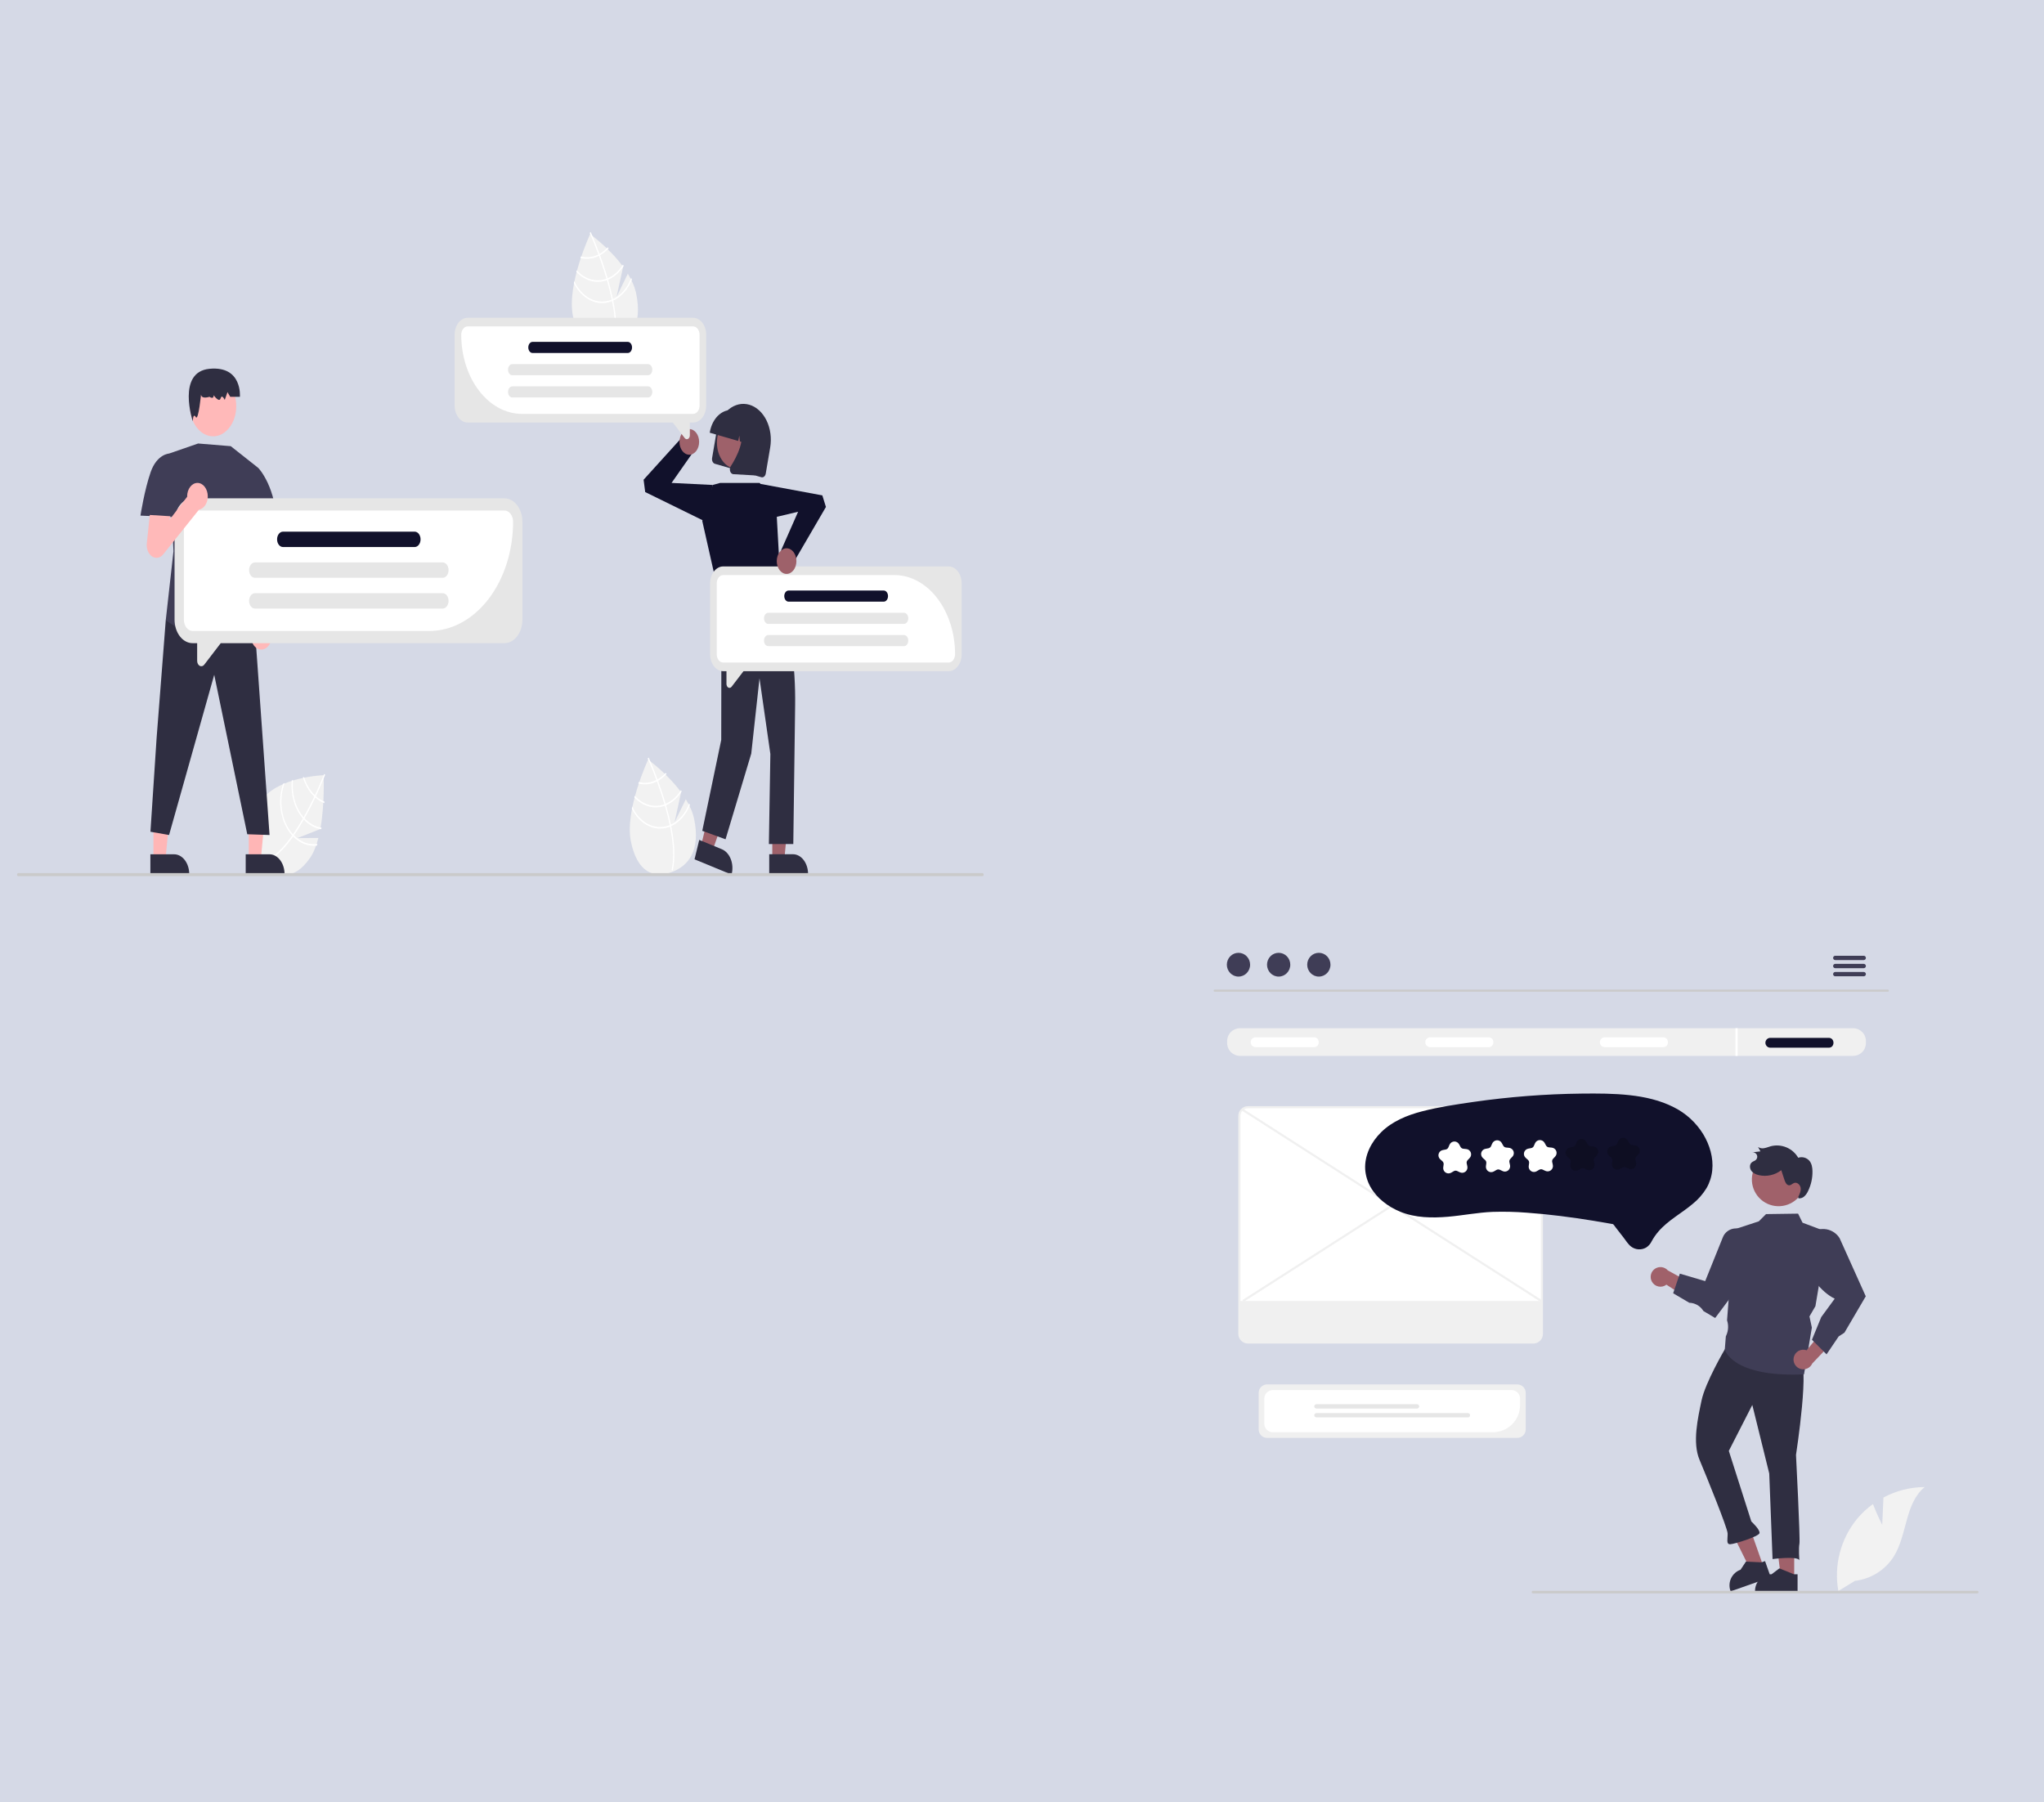 <svg width="1920" height="1693" viewBox="0 0 1920 1693" fill="none" xmlns="http://www.w3.org/2000/svg">
<rect width="1920" height="1693" fill="#D5D9E6"/>
<g clip-path="url(#clip0_129_756)">
<path d="M1773.32 931.553H1140.99C1140.73 931.547 1140.48 931.437 1140.29 931.247C1140.1 931.058 1140 930.803 1140 930.537C1140 930.272 1140.1 930.017 1140.29 929.827C1140.48 929.637 1140.73 929.528 1140.99 929.522H1773.32C1773.58 929.528 1773.83 929.637 1774.02 929.827C1774.21 930.017 1774.31 930.272 1774.31 930.537C1774.31 930.803 1774.21 931.058 1774.02 931.247C1773.83 931.437 1773.58 931.547 1773.32 931.553Z" fill="#CACACA"/>
<path d="M1163.35 917.338C1169.38 917.338 1174.27 912.337 1174.27 906.169C1174.27 900 1169.38 895 1163.35 895C1157.32 895 1152.42 900 1152.42 906.169C1152.42 912.337 1157.32 917.338 1163.35 917.338Z" fill="#3F3D56"/>
<path d="M1201.09 917.338C1207.12 917.338 1212.01 912.337 1212.01 906.169C1212.01 900 1207.12 895 1201.09 895C1195.06 895 1190.16 900 1190.16 906.169C1190.16 912.337 1195.06 917.338 1201.09 917.338Z" fill="#3F3D56"/>
<path d="M1238.83 917.338C1244.87 917.338 1249.76 912.337 1249.76 906.169C1249.76 900 1244.87 895 1238.83 895C1232.8 895 1227.91 900 1227.91 906.169C1227.91 912.337 1232.8 917.338 1238.83 917.338Z" fill="#3F3D56"/>
<path d="M1750.7 897.768H1723.89C1723.36 897.779 1722.85 897.997 1722.48 898.377C1722.11 898.756 1721.9 899.267 1721.9 899.798C1721.9 900.33 1722.11 900.84 1722.48 901.219C1722.85 901.599 1723.36 901.818 1723.89 901.828H1750.7C1751.23 901.818 1751.74 901.599 1752.11 901.219C1752.48 900.84 1752.69 900.33 1752.69 899.798C1752.69 899.267 1752.48 898.756 1752.11 898.377C1751.74 897.997 1751.23 897.779 1750.7 897.768Z" fill="#3F3D56"/>
<path d="M1750.7 905.388H1723.89C1723.36 905.399 1722.85 905.617 1722.48 905.997C1722.11 906.376 1721.9 906.887 1721.9 907.418C1721.9 907.95 1722.11 908.46 1722.48 908.84C1722.85 909.219 1723.36 909.438 1723.89 909.448H1750.7C1751.23 909.438 1751.74 909.219 1752.11 908.84C1752.48 908.46 1752.69 907.95 1752.69 907.418C1752.69 906.887 1752.48 906.376 1752.11 905.997C1751.74 905.617 1751.23 905.399 1750.7 905.388Z" fill="#3F3D56"/>
<path d="M1750.7 912.998H1723.89C1723.36 913.009 1722.85 913.227 1722.48 913.607C1722.11 913.986 1721.9 914.497 1721.9 915.028C1721.9 915.56 1722.11 916.07 1722.48 916.449C1722.85 916.829 1723.36 917.047 1723.89 917.058H1750.7C1751.23 917.047 1751.74 916.829 1752.11 916.449C1752.48 916.07 1752.69 915.56 1752.69 915.028C1752.69 914.497 1752.48 913.986 1752.11 913.607C1751.74 913.227 1751.23 913.009 1750.7 912.998Z" fill="#3F3D56"/>
<path d="M1740.69 965.836H1164.75C1161.56 965.841 1158.5 967.11 1156.25 969.365C1153.99 971.62 1152.72 974.677 1152.72 977.866V979.806C1152.72 982.995 1153.99 986.052 1156.25 988.307C1158.5 990.562 1161.56 991.831 1164.75 991.836H1740.69C1743.88 991.831 1746.93 990.562 1749.19 988.307C1751.45 986.052 1752.71 982.995 1752.72 979.806V977.866C1752.71 974.677 1751.45 971.62 1749.19 969.365C1746.93 967.11 1743.88 965.841 1740.69 965.836Z" fill="#F0F0F0"/>
<path d="M1234.25 983.636H1179.43C1178.2 983.634 1177.03 983.146 1176.16 982.278C1175.3 981.41 1174.81 980.233 1174.81 979.006C1174.81 977.78 1175.3 976.603 1176.16 975.735C1177.03 974.867 1178.2 974.379 1179.43 974.377H1234.25C1240.22 974.294 1240.28 983.72 1234.25 983.636Z" fill="white"/>
<path d="M1398.25 983.636H1343.43C1342.2 983.634 1341.03 983.146 1340.16 982.278C1339.3 981.41 1338.81 980.233 1338.81 979.006C1338.81 977.78 1339.3 976.603 1340.16 975.735C1341.03 974.867 1342.2 974.379 1343.43 974.377H1398.25C1404.22 974.294 1404.28 983.72 1398.25 983.636Z" fill="white"/>
<path d="M1562.25 983.636H1507.43C1506.2 983.634 1505.03 983.146 1504.16 982.278C1503.3 981.41 1502.81 980.233 1502.81 979.006C1502.81 977.78 1503.3 976.603 1504.16 975.735C1505.03 974.867 1506.2 974.379 1507.43 974.377H1562.25C1568.22 974.294 1568.28 983.72 1562.25 983.636Z" fill="white"/>
<path d="M1717.75 984.136H1662.93C1661.7 984.136 1660.52 983.648 1659.66 982.78C1658.79 981.912 1658.3 980.734 1658.3 979.506C1658.3 978.279 1658.79 977.101 1659.66 976.233C1660.52 975.365 1661.7 974.877 1662.93 974.877H1717.75C1723.72 974.794 1723.78 984.22 1717.75 984.136Z" fill="#11112B"/>
<path d="M1632.22 965.836H1630.22V991.836H1632.22V965.836Z" fill="white"/>
<path d="M1425.26 1350.65H1190.21C1188.12 1350.65 1186.11 1349.81 1184.63 1348.33C1183.15 1346.85 1182.31 1344.84 1182.31 1342.75V1308.32C1182.31 1306.23 1183.15 1304.22 1184.63 1302.74C1186.11 1301.26 1188.12 1300.43 1190.21 1300.42H1425.26C1427.36 1300.43 1429.37 1301.26 1430.85 1302.74C1432.33 1304.22 1433.16 1306.23 1433.16 1308.32V1342.75C1433.16 1344.84 1432.33 1346.85 1430.85 1348.33C1429.37 1349.81 1427.36 1350.65 1425.26 1350.65Z" fill="#F0F0F0"/>
<path d="M1402.43 1345.32H1195.54C1193.45 1345.32 1191.44 1344.48 1189.96 1343C1188.48 1341.52 1187.64 1339.51 1187.64 1337.42V1313.66C1187.64 1311.56 1188.48 1309.55 1189.96 1308.07C1191.44 1306.59 1193.45 1305.76 1195.54 1305.76H1419.94C1422.03 1305.76 1424.04 1306.59 1425.52 1308.07C1427 1309.55 1427.83 1311.56 1427.83 1313.66V1319.91C1427.83 1326.65 1425.15 1333.11 1420.38 1337.87C1415.62 1342.63 1409.16 1345.31 1402.43 1345.32Z" fill="white"/>
<path d="M1331.06 1323.09H1236.59C1236.05 1323.09 1235.53 1322.87 1235.15 1322.49C1234.77 1322.11 1234.55 1321.59 1234.55 1321.05C1234.55 1320.51 1234.77 1319.99 1235.15 1319.61C1235.53 1319.23 1236.05 1319.01 1236.59 1319.01H1331.06C1331.6 1319.01 1332.12 1319.23 1332.5 1319.61C1332.88 1319.99 1333.1 1320.51 1333.1 1321.05C1333.1 1321.59 1332.88 1322.11 1332.5 1322.49C1332.12 1322.87 1331.6 1323.09 1331.06 1323.09Z" fill="#E6E6E6"/>
<path d="M1378.89 1331.42H1236.59C1236.32 1331.42 1236.06 1331.37 1235.81 1331.27C1235.56 1331.16 1235.33 1331.01 1235.15 1330.82C1234.96 1330.64 1234.81 1330.41 1234.7 1330.16C1234.6 1329.92 1234.55 1329.65 1234.55 1329.38C1234.55 1329.11 1234.6 1328.85 1234.7 1328.6C1234.81 1328.35 1234.96 1328.13 1235.15 1327.94C1235.33 1327.75 1235.56 1327.6 1235.81 1327.5C1236.06 1327.4 1236.32 1327.34 1236.59 1327.35H1378.89C1379.43 1327.35 1379.94 1327.56 1380.32 1327.94C1380.71 1328.33 1380.92 1328.84 1380.92 1329.38C1380.92 1329.92 1380.71 1330.44 1380.32 1330.82C1379.94 1331.2 1379.43 1331.42 1378.89 1331.42Z" fill="#E6E6E6"/>
<path d="M1440.28 1261.04H1172.27C1170.13 1261.03 1168.08 1260.18 1166.57 1258.67C1165.05 1257.16 1164.2 1255.11 1164.2 1252.97V1048.1C1164.2 1045.96 1165.05 1043.91 1166.57 1042.4C1168.08 1040.89 1170.13 1040.04 1172.27 1040.04H1440.28C1442.42 1040.04 1444.47 1040.89 1445.98 1042.4C1447.49 1043.91 1448.34 1045.96 1448.34 1048.1V1252.97C1448.34 1255.11 1447.49 1257.16 1445.98 1258.67C1444.47 1260.18 1442.42 1261.03 1440.28 1261.04Z" fill="white"/>
<path d="M1440.28 1262.04H1172.27C1169.86 1262.03 1167.56 1261.08 1165.86 1259.38C1164.16 1257.68 1163.2 1255.37 1163.2 1252.97V1048.1C1163.2 1045.7 1164.16 1043.39 1165.86 1041.69C1167.56 1039.99 1169.86 1039.04 1172.27 1039.04H1440.28C1442.68 1039.04 1444.99 1039.99 1446.69 1041.69C1448.38 1043.39 1449.34 1045.7 1449.34 1048.1V1252.97C1449.34 1255.37 1448.38 1257.68 1446.69 1259.38C1444.99 1261.08 1442.68 1262.03 1440.28 1262.04ZM1172.27 1041.04C1170.39 1041.04 1168.6 1041.78 1167.27 1043.11C1165.95 1044.43 1165.2 1046.23 1165.2 1048.1V1252.97C1165.2 1254.84 1165.95 1256.64 1167.27 1257.96C1168.6 1259.29 1170.39 1260.03 1172.27 1260.04H1440.28C1442.15 1260.03 1443.95 1259.29 1445.27 1257.96C1446.6 1256.64 1447.34 1254.84 1447.34 1252.97V1048.1C1447.34 1046.23 1446.6 1044.43 1445.27 1043.11C1443.95 1041.78 1442.15 1041.04 1440.28 1041.04L1172.27 1041.04Z" fill="#F0F0F0"/>
<path d="M1164.82 1222.04V1252.97C1164.82 1254.94 1165.61 1256.84 1167 1258.23C1168.4 1259.63 1170.29 1260.41 1172.27 1260.42H1440.28C1442.25 1260.41 1444.14 1259.63 1445.54 1258.23C1446.94 1256.84 1447.72 1254.94 1447.73 1252.97V1222.04H1164.82Z" fill="#F0F0F0"/>
<path d="M1167.35 1041.34L1166.27 1043.03L1447.19 1222.88L1448.26 1221.19L1167.35 1041.34Z" fill="#F0F0F0"/>
<path d="M1447.98 1041.34L1167.06 1221.19L1168.14 1222.88L1449.06 1043.03L1447.98 1041.34Z" fill="#F0F0F0"/>
<path d="M1685.36 1482.79L1672.97 1482.79L1667.08 1435L1685.37 1435L1685.36 1482.79Z" fill="#A0616A"/>
<path d="M1685.03 1478.74L1671.81 1473.37L1671.42 1473.21L1664.12 1478.74C1660.12 1478.74 1656.27 1480.28 1653.37 1483.06C1650.48 1485.83 1648.77 1489.61 1648.59 1493.61C1648.57 1493.83 1648.57 1494.06 1648.57 1494.29V1494.8H1688.52V1478.74H1685.03Z" fill="#2F2E41"/>
<path d="M1656.35 1471.26L1644.66 1475.37L1623.24 1432.24L1640.49 1426.18L1656.35 1471.26Z" fill="#A0616A"/>
<path d="M1654.69 1467.55L1640.44 1466.87L1640.02 1466.85L1634.97 1474.49C1631.19 1475.82 1628.07 1478.55 1626.26 1482.13C1624.45 1485.7 1624.09 1489.84 1625.25 1493.67C1625.31 1493.88 1625.38 1494.1 1625.46 1494.32L1625.63 1494.8L1663.32 1481.54L1657.98 1466.39L1654.69 1467.55Z" fill="#2F2E41"/>
<path d="M1689.74 1276.73C1701.08 1276.29 1687.04 1366.62 1687.04 1366.62C1687.04 1366.62 1691.14 1445.93 1690.27 1450.09C1689.4 1454.25 1690.16 1465.47 1690.16 1465.47C1687.94 1461.43 1665.03 1464.48 1665.03 1464.48L1661.91 1384.11L1646 1319.71L1623.94 1362.87L1645.08 1429.14C1645.08 1429.14 1653.65 1437.06 1652.74 1440.19C1651.83 1443.32 1629.4 1450.38 1625.27 1450.54C1621.15 1450.7 1623.01 1445.47 1622.81 1440.32C1622.61 1435.17 1603.22 1387.41 1596.4 1371.17C1589.57 1354.92 1594.88 1332.01 1598.36 1315.36C1601.84 1298.71 1620.16 1267.47 1620.16 1267.47C1642.9 1241.82 1678.41 1277.17 1689.74 1276.73Z" fill="#2F2E41"/>
<path d="M1551.61 1203.73C1552.23 1204.92 1553.1 1205.95 1554.16 1206.77C1555.23 1207.58 1556.46 1208.15 1557.77 1208.43C1559.07 1208.72 1560.43 1208.71 1561.73 1208.42C1563.04 1208.12 1564.27 1207.55 1565.33 1206.73L1592.58 1224.51L1592.5 1207.6L1566.63 1193.3C1565.13 1191.62 1563.07 1190.54 1560.83 1190.27C1558.6 1190 1556.34 1190.56 1554.48 1191.84C1552.63 1193.13 1551.32 1195.05 1550.79 1197.24C1550.26 1199.43 1550.55 1201.74 1551.61 1203.73Z" fill="#A0616A"/>
<path d="M1683.85 1291.21C1655.75 1291.21 1640.25 1285.58 1632.03 1280.56C1621.97 1274.42 1620.25 1267.94 1620.18 1267.66L1620.16 1267.59L1621.14 1255.27L1621.57 1254.31C1623.54 1249.89 1623.8 1244.9 1622.3 1240.3L1622.27 1240.21L1622.28 1240.11L1628.85 1154.86L1652.11 1147.24L1658.88 1140.44L1689.01 1140.01L1693.2 1148.52L1716.95 1157.46L1705.29 1226.92L1699.69 1236.56L1701.94 1247.06L1701.93 1247.15L1694.59 1290.95L1694.18 1290.97C1690.57 1291.13 1687.12 1291.21 1683.85 1291.21Z" fill="#3F3D56"/>
<path d="M1611.13 1238.03L1600.1 1231.49L1599.41 1230.49C1598.01 1228.47 1596.15 1226.81 1593.99 1225.64C1591.83 1224.47 1589.42 1223.82 1586.96 1223.74L1586.83 1223.74L1571.64 1214.81L1577.94 1196.37L1601.75 1203.4L1618.35 1162.16C1619.26 1159.89 1620.78 1157.92 1622.75 1156.47C1624.71 1155.02 1627.04 1154.14 1629.47 1153.93C1631.9 1153.73 1634.34 1154.2 1636.53 1155.29C1638.71 1156.39 1640.54 1158.07 1641.82 1160.15C1643.14 1162.32 1643.82 1164.82 1643.79 1167.36V1194.34L1643.69 1194.48L1611.13 1238.03Z" fill="#3F3D56"/>
<path d="M1684.86 1275.35C1685.1 1274.03 1685.62 1272.78 1686.39 1271.68C1687.16 1270.59 1688.16 1269.68 1689.32 1269.01C1690.49 1268.35 1691.78 1267.95 1693.11 1267.83C1694.45 1267.72 1695.79 1267.9 1697.05 1268.37L1717.7 1243.22L1722.7 1259.37L1702.32 1280.78C1701.4 1282.84 1699.76 1284.49 1697.71 1285.42C1695.65 1286.35 1693.33 1286.49 1691.18 1285.82C1689.03 1285.15 1687.19 1283.71 1686.03 1281.78C1684.86 1279.85 1684.45 1277.56 1684.86 1275.35Z" fill="#A0616A"/>
<path d="M1715.74 1272.17L1702.03 1258.45L1710.76 1237.18L1723.41 1219.9C1709.93 1213.33 1699.81 1197.78 1692.47 1184.91L1692.39 1184.77L1694.22 1170.46C1694.64 1167.12 1695.98 1163.95 1698.09 1161.32C1699.92 1159.03 1702.28 1157.21 1704.95 1156.01C1707.63 1154.82 1710.56 1154.28 1713.49 1154.45C1716.41 1154.62 1719.26 1155.48 1721.78 1156.98C1724.31 1158.47 1726.44 1160.54 1728 1163.03L1752.59 1217.7L1752.31 1218.11L1732.53 1251.83L1727.14 1255.33L1715.74 1272.17Z" fill="#3F3D56"/>
<path d="M1695.57 1111.33C1694.67 1117.92 1691.18 1123.89 1685.89 1127.91C1680.59 1131.94 1673.91 1133.69 1667.31 1132.8C1660.72 1131.9 1654.76 1128.42 1650.73 1123.13C1646.7 1117.83 1644.93 1111.16 1645.82 1104.56L1645.87 1104.21C1646.91 1097.7 1650.47 1091.86 1655.77 1087.96C1661.07 1084.05 1667.7 1082.38 1674.22 1083.32C1680.74 1084.25 1686.64 1087.71 1690.63 1092.96C1694.62 1098.2 1696.39 1104.8 1695.56 1111.33L1695.57 1111.33Z" fill="#A0616A"/>
<path d="M1689.18 1124.26C1690.47 1121.64 1691.8 1118.83 1691.44 1115.94C1691.07 1113.04 1688.23 1110.27 1685.44 1111.13C1683.78 1111.65 1682.51 1113.29 1680.77 1113.38C1678.37 1113.49 1677 1110.75 1676.25 1108.47L1673.21 1099.17C1670.29 1101.45 1666.9 1103.05 1663.29 1103.86C1659.68 1104.68 1655.93 1104.69 1652.32 1103.89C1649.5 1103.25 1646.64 1101.99 1644.99 1099.61C1643.33 1097.23 1643.34 1093.55 1645.61 1091.75C1646.73 1090.87 1648.21 1090.54 1649.27 1089.6C1649.93 1089.01 1650.39 1088.23 1650.57 1087.37C1650.75 1086.51 1650.65 1085.61 1650.29 1084.81C1649.92 1084.01 1649.3 1083.35 1648.53 1082.93C1647.76 1082.5 1646.87 1082.34 1646 1082.46L1653.65 1081.5L1651.37 1077.37C1652.24 1077.96 1653.22 1078.37 1654.25 1078.56C1655.28 1078.75 1656.34 1078.72 1657.36 1078.47C1659.42 1078.1 1661.36 1077.25 1663.38 1076.69C1668.26 1075.44 1673.42 1075.82 1678.07 1077.77C1682.72 1079.73 1686.6 1083.14 1689.13 1087.5C1691.02 1086.87 1693.05 1086.83 1694.96 1087.38C1696.87 1087.93 1698.56 1089.05 1699.82 1090.59C1701.87 1093.19 1702.43 1096.66 1702.51 1099.97C1702.66 1106.5 1701.23 1112.97 1698.36 1118.83C1697.53 1120.7 1696.35 1122.38 1694.87 1123.78C1694.13 1124.48 1693.24 1125 1692.27 1125.32C1691.31 1125.63 1690.28 1125.73 1689.27 1125.61" fill="#2F2E41"/>
<path d="M1282.37 1098.43C1282.78 1104.28 1284.51 1109.96 1287.41 1115.05C1293.54 1125.81 1304.05 1133.6 1315.36 1138.23C1329.5 1144.02 1345.26 1144.2 1360.27 1142.91C1374.21 1141.71 1388 1138.93 1401.99 1138.36C1412.81 1138.01 1423.64 1138.27 1434.42 1139.13C1455.36 1140.62 1476.2 1143.37 1496.91 1146.72C1502.52 1147.61 1508.12 1148.57 1513.7 1149.6C1514.23 1149.64 1514.75 1149.74 1515.26 1149.89C1515.36 1149.93 1515.53 1149.9 1515.62 1149.95C1515.79 1150.06 1514.94 1149.68 1515.45 1150.11C1516.17 1150.86 1516.81 1151.69 1517.37 1152.57L1525.01 1162.42C1527.21 1165.24 1529.24 1168.67 1532.08 1170.89C1534.08 1172.44 1536.49 1173.35 1539.01 1173.53C1541.53 1173.71 1544.04 1173.13 1546.24 1171.88C1548.53 1170.43 1550.36 1168.36 1551.5 1165.9C1553.26 1162.67 1555.36 1159.64 1557.76 1156.86C1566.86 1146.24 1579.51 1139.72 1590.09 1130.78C1595.21 1126.63 1599.59 1121.64 1603.02 1116.01C1605.94 1110.91 1607.76 1105.26 1608.36 1099.41C1609.63 1087.54 1605.98 1075.43 1599.86 1065.33C1593.19 1054.48 1583.62 1045.72 1572.22 1040.04C1559.42 1033.52 1545.25 1030.34 1531.05 1028.76C1515.98 1027.08 1500.73 1027.08 1485.58 1027.25C1468.57 1027.44 1451.6 1028.19 1434.66 1029.5C1417.7 1030.81 1400.8 1032.67 1383.97 1035.09C1367.82 1037.42 1351.47 1039.84 1335.66 1043.94C1321.7 1047.57 1307.77 1053.25 1297.35 1063.53C1288.07 1072.66 1281.63 1085.17 1282.37 1098.43Z" fill="#11112B"/>
<path d="M1360.43 1102.21C1359.74 1102.18 1359.07 1102.01 1358.45 1101.7C1357.83 1101.39 1357.28 1100.96 1356.83 1100.44C1356.39 1099.91 1356.05 1099.29 1355.86 1098.63C1355.66 1097.97 1355.61 1097.27 1355.69 1096.59L1356.05 1093.76C1356.12 1093.22 1356.05 1092.67 1355.86 1092.16C1355.67 1091.65 1355.36 1091.19 1354.95 1090.82L1352.83 1088.93C1352.14 1088.31 1351.63 1087.5 1351.37 1086.61C1351.1 1085.72 1351.1 1084.77 1351.35 1083.87C1351.6 1082.97 1352.09 1082.16 1352.78 1081.53C1353.46 1080.9 1354.31 1080.47 1355.23 1080.3L1358.02 1079.77C1358.56 1079.67 1359.06 1079.44 1359.49 1079.1C1359.92 1078.76 1360.26 1078.32 1360.48 1077.82L1361.62 1075.21C1362 1074.36 1362.61 1073.63 1363.38 1073.1C1364.15 1072.58 1365.05 1072.28 1365.98 1072.24C1366.91 1072.2 1367.83 1072.42 1368.64 1072.88C1369.45 1073.33 1370.12 1074.01 1370.57 1074.82L1371.94 1077.32C1372.2 1077.8 1372.58 1078.21 1373.03 1078.51C1373.49 1078.81 1374.01 1079 1374.55 1079.05L1377.39 1079.34C1378.31 1079.43 1379.2 1079.78 1379.93 1080.35C1380.67 1080.92 1381.23 1081.69 1381.56 1082.56C1381.89 1083.43 1381.96 1084.38 1381.78 1085.29C1381.59 1086.2 1381.16 1087.05 1380.52 1087.73L1378.57 1089.8C1378.19 1090.2 1377.92 1090.68 1377.78 1091.21C1377.63 1091.73 1377.61 1092.29 1377.73 1092.82L1378.33 1095.6C1378.53 1096.51 1378.47 1097.46 1378.15 1098.34C1377.84 1099.22 1377.29 1099.99 1376.56 1100.57C1375.83 1101.15 1374.95 1101.51 1374.03 1101.62C1373.1 1101.73 1372.17 1101.57 1371.32 1101.18L1368.75 1099.96C1368.26 1099.73 1367.71 1099.62 1367.17 1099.64C1366.62 1099.66 1366.09 1099.82 1365.62 1100.1L1363.16 1101.53C1362.33 1102.01 1361.39 1102.25 1360.43 1102.21Z" fill="white"/>
<path d="M1400.53 1101.05C1399.26 1100.99 1398.06 1100.45 1397.17 1099.54C1396.63 1098.97 1396.22 1098.29 1395.99 1097.54C1395.76 1096.79 1395.69 1096 1395.81 1095.22L1396.14 1092.63C1396.21 1092.08 1396.15 1091.52 1395.95 1091C1395.76 1090.47 1395.44 1090.01 1395.02 1089.64L1393.05 1087.88C1392.47 1087.38 1392.01 1086.76 1391.7 1086.07C1391.39 1085.37 1391.24 1084.61 1391.26 1083.85C1391.3 1082.72 1391.72 1081.64 1392.46 1080.78C1393.2 1079.92 1394.21 1079.34 1395.32 1079.13L1398.09 1078.61C1398.63 1078.51 1399.15 1078.27 1399.58 1077.92C1400.02 1077.58 1400.36 1077.13 1400.59 1076.62L1401.62 1074.28C1401.98 1073.39 1402.59 1072.62 1403.37 1072.06C1404.14 1071.49 1405.06 1071.15 1406.02 1071.08C1406.96 1071.02 1407.9 1071.24 1408.72 1071.69C1409.54 1072.15 1410.22 1072.83 1410.67 1073.66L1412.02 1076.13C1412.29 1076.61 1412.67 1077.03 1413.13 1077.34C1413.6 1077.65 1414.13 1077.84 1414.68 1077.89L1417.31 1078.16C1418.07 1078.22 1418.81 1078.44 1419.47 1078.83C1420.13 1079.21 1420.7 1079.73 1421.13 1080.36C1421.76 1081.3 1422.05 1082.42 1421.96 1083.55C1421.86 1084.68 1421.39 1085.74 1420.61 1086.56L1418.69 1088.61C1418.31 1089.02 1418.03 1089.51 1417.88 1090.04C1417.73 1090.58 1417.71 1091.14 1417.83 1091.69L1418.39 1094.26C1418.57 1095 1418.58 1095.77 1418.42 1096.52C1418.26 1097.27 1417.94 1097.97 1417.48 1098.58C1416.79 1099.47 1415.8 1100.1 1414.7 1100.36C1413.6 1100.62 1412.44 1100.5 1411.42 1100.01L1408.87 1098.81C1408.37 1098.57 1407.81 1098.46 1407.26 1098.49C1406.7 1098.51 1406.16 1098.67 1405.68 1098.95L1403.25 1100.36C1402.43 1100.85 1401.48 1101.08 1400.53 1101.05Z" fill="white"/>
<path d="M1440.73 1100.88C1440.04 1100.84 1439.36 1100.67 1438.74 1100.37C1438.12 1100.06 1437.57 1099.63 1437.13 1099.1C1436.68 1098.57 1436.35 1097.96 1436.15 1097.3C1435.96 1096.63 1435.9 1095.94 1435.99 1095.25L1436.35 1092.43C1436.41 1091.88 1436.35 1091.33 1436.16 1090.82C1435.97 1090.31 1435.65 1089.85 1435.25 1089.49L1433.13 1087.59C1432.43 1086.97 1431.92 1086.17 1431.66 1085.28C1431.4 1084.38 1431.39 1083.43 1431.64 1082.53C1431.89 1081.64 1432.39 1080.83 1433.07 1080.2C1433.76 1079.56 1434.61 1079.14 1435.52 1078.96L1438.32 1078.43C1438.85 1078.33 1439.36 1078.1 1439.78 1077.76C1440.21 1077.42 1440.55 1076.98 1440.77 1076.48L1441.92 1073.88C1442.29 1073.02 1442.9 1072.29 1443.67 1071.77C1444.44 1071.24 1445.34 1070.94 1446.27 1070.9C1447.2 1070.86 1448.13 1071.08 1448.94 1071.54C1449.75 1072 1450.42 1072.67 1450.87 1073.49L1452.23 1075.99C1452.5 1076.46 1452.87 1076.87 1453.33 1077.17C1453.78 1077.48 1454.31 1077.66 1454.85 1077.72L1457.68 1078C1458.61 1078.1 1459.49 1078.45 1460.23 1079.02C1460.97 1079.59 1461.53 1080.35 1461.86 1081.22C1462.18 1082.1 1462.26 1083.04 1462.07 1083.96C1461.89 1084.87 1461.45 1085.71 1460.81 1086.39L1458.86 1088.47C1458.49 1088.86 1458.22 1089.35 1458.07 1089.87C1457.93 1090.4 1457.91 1090.95 1458.03 1091.48L1458.63 1094.27C1458.82 1095.18 1458.76 1096.13 1458.45 1097C1458.14 1097.88 1457.58 1098.65 1456.85 1099.23C1456.13 1099.81 1455.25 1100.18 1454.32 1100.28C1453.4 1100.39 1452.46 1100.24 1451.62 1099.84L1449.04 1098.63C1448.55 1098.39 1448.01 1098.28 1447.46 1098.31C1446.92 1098.33 1446.38 1098.49 1445.91 1098.76L1443.45 1100.19C1442.63 1100.68 1441.68 1100.91 1440.73 1100.88Z" fill="white"/>
<path opacity="0.2" d="M1479.83 1099.81C1479.14 1099.78 1478.46 1099.61 1477.84 1099.3C1477.22 1099 1476.67 1098.57 1476.23 1098.04C1475.78 1097.51 1475.45 1096.9 1475.25 1096.23C1475.06 1095.57 1475 1094.88 1475.09 1094.19L1475.44 1091.37C1475.51 1090.82 1475.45 1090.27 1475.26 1089.76C1475.07 1089.25 1474.75 1088.79 1474.35 1088.43L1472.23 1086.53C1471.53 1085.91 1471.02 1085.11 1470.76 1084.21C1470.5 1083.32 1470.49 1082.37 1470.74 1081.47C1470.99 1080.58 1471.49 1079.77 1472.17 1079.13C1472.86 1078.5 1473.7 1078.08 1474.62 1077.9L1477.42 1077.37C1477.95 1077.27 1478.46 1077.04 1478.88 1076.7C1479.31 1076.36 1479.65 1075.92 1479.87 1075.42L1481.02 1072.82C1481.39 1071.96 1482 1071.23 1482.77 1070.71C1483.54 1070.18 1484.44 1069.88 1485.37 1069.84C1486.3 1069.8 1487.23 1070.02 1488.04 1070.48C1488.85 1070.94 1489.52 1071.61 1489.97 1072.43L1491.33 1074.92C1491.6 1075.4 1491.97 1075.81 1492.43 1076.11C1492.88 1076.42 1493.4 1076.6 1493.95 1076.66L1496.78 1076.94C1497.71 1077.04 1498.59 1077.39 1499.33 1077.96C1500.06 1078.53 1500.63 1079.29 1500.95 1080.16C1501.28 1081.04 1501.36 1081.98 1501.17 1082.9C1500.99 1083.81 1500.55 1084.65 1499.91 1085.33L1497.96 1087.4C1497.59 1087.8 1497.32 1088.28 1497.17 1088.81C1497.03 1089.34 1497.01 1089.89 1497.13 1090.42L1497.73 1093.21C1497.92 1094.12 1497.86 1095.07 1497.55 1095.94C1497.24 1096.82 1496.68 1097.59 1495.95 1098.17C1495.23 1098.75 1494.35 1099.12 1493.42 1099.22C1492.5 1099.33 1491.56 1099.18 1490.72 1098.78L1488.14 1097.57C1487.65 1097.33 1487.11 1097.22 1486.56 1097.25C1486.01 1097.27 1485.48 1097.43 1485.01 1097.7L1482.55 1099.13C1481.73 1099.62 1480.78 1099.85 1479.83 1099.81Z" fill="black"/>
<path opacity="0.2" d="M1518.93 1098.75C1518.24 1098.72 1517.56 1098.55 1516.94 1098.24C1516.32 1097.94 1515.77 1097.51 1515.33 1096.98C1514.88 1096.45 1514.55 1095.84 1514.35 1095.17C1514.16 1094.51 1514.1 1093.82 1514.19 1093.13L1514.55 1090.3C1514.61 1089.76 1514.55 1089.21 1514.36 1088.7C1514.17 1088.19 1513.86 1087.73 1513.45 1087.37L1511.33 1085.47C1510.63 1084.85 1510.12 1084.05 1509.86 1083.15C1509.6 1082.26 1509.59 1081.31 1509.84 1080.41C1510.09 1079.52 1510.59 1078.71 1511.27 1078.07C1511.96 1077.44 1512.81 1077.02 1513.72 1076.84L1516.52 1076.31C1517.06 1076.21 1517.56 1075.98 1517.99 1075.64C1518.41 1075.3 1518.75 1074.86 1518.97 1074.36L1520.12 1071.76C1520.5 1070.9 1521.1 1070.17 1521.87 1069.65C1522.64 1069.12 1523.54 1068.82 1524.47 1068.78C1525.4 1068.74 1526.33 1068.96 1527.14 1069.42C1527.95 1069.88 1528.62 1070.55 1529.07 1071.37L1530.44 1073.86C1530.7 1074.34 1531.07 1074.75 1531.53 1075.05C1531.98 1075.35 1532.51 1075.54 1533.05 1075.6L1535.88 1075.88C1536.81 1075.98 1537.69 1076.33 1538.43 1076.9C1539.17 1077.47 1539.73 1078.23 1540.06 1079.1C1540.38 1079.98 1540.46 1080.92 1540.27 1081.84C1540.09 1082.75 1539.65 1083.59 1539.02 1084.27L1537.07 1086.34C1536.69 1086.74 1536.42 1087.22 1536.27 1087.75C1536.13 1088.28 1536.11 1088.83 1536.23 1089.36L1536.83 1092.15C1537.03 1093.06 1536.96 1094.01 1536.65 1094.88C1536.34 1095.76 1535.78 1096.53 1535.06 1097.11C1534.33 1097.69 1533.45 1098.06 1532.52 1098.16C1531.6 1098.27 1530.66 1098.12 1529.82 1097.72L1527.24 1096.51C1526.75 1096.27 1526.21 1096.16 1525.66 1096.19C1525.12 1096.21 1524.58 1096.36 1524.11 1096.64L1521.65 1098.07C1520.83 1098.56 1519.88 1098.79 1518.93 1098.75Z" fill="black"/>
<path d="M1768.04 1432.37L1769.19 1406.65C1781.11 1400.28 1794.41 1396.91 1807.93 1396.84C1789.32 1412.06 1791.65 1441.38 1779.03 1461.84C1775.05 1468.19 1769.69 1473.57 1763.34 1477.56C1757 1481.56 1749.84 1484.08 1742.39 1484.93L1726.82 1494.47C1724.68 1482.55 1725.15 1470.32 1728.2 1458.61C1731.25 1446.89 1736.8 1435.98 1744.47 1426.62C1748.82 1421.41 1753.81 1416.77 1759.33 1412.81C1763.06 1422.64 1768.04 1432.37 1768.04 1432.37Z" fill="#F2F2F2"/>
<path d="M1857.32 1496.72H1439.94C1439.62 1496.72 1439.32 1496.59 1439.09 1496.37C1438.87 1496.15 1438.75 1495.84 1438.75 1495.53C1438.75 1495.21 1438.87 1494.91 1439.09 1494.69C1439.32 1494.46 1439.62 1494.34 1439.94 1494.34H1857.32C1857.63 1494.34 1857.94 1494.46 1858.16 1494.69C1858.38 1494.91 1858.51 1495.21 1858.51 1495.53C1858.51 1495.84 1858.38 1496.15 1858.16 1496.37C1857.94 1496.59 1857.63 1496.72 1857.32 1496.72Z" fill="#CACACA"/>
</g>
<g clip-path="url(#clip1_129_756)">
<path d="M644.207 750.739L633.637 772.416L639.794 744.197C626.794 726.504 608.797 713.561 608.797 713.561C608.797 713.561 586.637 761.066 592.601 790.287C598.566 819.509 613.967 825.087 630.396 819.382C646.825 813.677 658.061 798.849 652.097 769.628C650.769 763.123 647.886 756.738 644.207 750.739Z" fill="#F2F2F2"/>
<path d="M630.22 774.577L630.514 776.017C633.866 792.783 634.367 806.598 631.997 817.271C631.964 817.427 631.925 817.579 631.892 817.735L631.34 817.522L630.81 817.309C633.495 805.74 632.297 791.12 629.376 776.496C629.286 776.024 629.194 775.544 629.091 775.068C627.812 768.892 626.246 762.739 624.542 756.825C624.413 756.365 624.277 755.901 624.141 755.436C621.86 747.646 619.368 740.31 617.059 733.988C616.897 733.54 616.73 733.094 616.564 732.655C612.622 721.974 609.28 714.407 608.529 712.736C608.44 712.53 608.388 712.418 608.377 712.391L608.857 712.019L608.861 712.01L609.347 711.635C609.358 711.661 609.534 712.036 609.841 712.738C611.002 715.359 614.087 722.497 617.643 732.089C617.802 732.523 617.969 732.969 618.131 733.417C620.009 738.545 622 744.314 623.894 750.437C624.371 751.974 624.828 753.495 625.264 755.001C625.405 755.463 625.541 755.928 625.67 756.387C627.513 762.78 629.03 768.843 630.22 774.577Z" fill="white"/>
<path d="M617.644 732.089C617.291 732.281 616.933 732.474 616.566 732.655C615.569 733.148 614.554 733.575 613.524 733.932C609.137 735.464 604.542 735.692 600.079 734.6C599.926 735.058 599.774 735.515 599.617 735.982C604.325 737.188 609.181 736.975 613.815 735.358C614.915 734.976 615.998 734.519 617.06 733.988C617.421 733.809 617.78 733.615 618.132 733.417C621.04 731.801 623.743 729.619 626.149 726.945C625.833 726.634 625.525 726.329 625.224 726.029C622.94 728.525 620.386 730.567 617.644 732.089Z" fill="white"/>
<path d="M625.265 755C624.893 755.16 624.519 755.305 624.142 755.436C624.028 755.483 623.908 755.525 623.793 755.565C619.038 757.216 614.047 757.343 609.246 755.935C604.444 754.527 599.975 751.625 596.22 747.478C596.087 747.974 595.954 748.471 595.828 748.973C599.711 753.141 604.299 756.042 609.213 757.436C614.127 758.831 619.225 758.678 624.084 756.991C624.237 756.938 624.391 756.884 624.542 756.824C624.923 756.684 625.298 756.539 625.671 756.387C631.428 753.97 636.53 749.441 640.366 743.342C640.105 742.982 639.845 742.622 639.578 742.264C635.859 748.236 630.884 752.662 625.265 755Z" fill="white"/>
<path d="M630.221 774.576C629.847 774.752 629.47 774.913 629.092 775.068C628.686 775.231 628.279 775.388 627.869 775.53C621.477 777.74 614.708 777.189 608.576 773.961C602.444 770.733 597.279 765.001 593.853 757.623C593.725 758.286 593.596 758.942 593.479 759.601C597.127 766.881 602.442 772.477 608.668 775.592C614.894 778.708 621.714 779.185 628.16 776.956C628.57 776.814 628.979 776.665 629.377 776.496C629.763 776.347 630.14 776.185 630.515 776.017C638.084 772.544 644.358 765.449 648.067 756.169C647.844 755.682 647.607 755.207 647.368 754.725C643.849 763.998 637.698 771.119 630.221 774.576Z" fill="white"/>
<path d="M589.746 257.105L579.176 278.781L585.333 250.563C572.333 232.87 554.336 219.927 554.336 219.927C554.336 219.927 532.176 267.431 538.14 296.653C544.105 325.875 559.506 331.453 575.935 325.748C592.364 320.043 603.6 305.215 597.636 275.993C596.308 269.489 593.425 263.104 589.746 257.105Z" fill="#F2F2F2"/>
<path d="M575.759 280.942L576.053 282.382C579.405 299.148 579.906 312.963 577.536 323.636C577.503 323.793 577.464 323.944 577.431 324.1L576.879 323.887L576.349 323.674C579.034 312.105 577.836 297.486 574.915 282.861C574.825 282.389 574.733 281.909 574.63 281.433C573.352 275.257 571.785 269.104 570.081 263.19C569.952 262.731 569.816 262.266 569.68 261.802C567.399 254.011 564.907 246.675 562.598 240.353C562.436 239.905 562.269 239.459 562.103 239.02C558.161 228.34 554.819 220.772 554.068 219.101C553.979 218.895 553.927 218.783 553.916 218.757L554.396 218.384L554.4 218.375L554.886 218C554.897 218.027 555.073 218.401 555.38 219.104C556.541 221.724 559.626 228.862 563.182 238.455C563.341 238.888 563.508 239.334 563.67 239.782C565.548 244.91 567.539 250.679 569.433 256.802C569.91 258.339 570.367 259.86 570.803 261.366C570.944 261.829 571.08 262.293 571.209 262.752C573.052 269.145 574.569 275.208 575.759 280.942Z" fill="white"/>
<path d="M563.183 238.455C562.83 238.646 562.472 238.839 562.105 239.02C561.108 239.513 560.093 239.94 559.063 240.298C554.676 241.829 550.081 242.057 545.618 240.965C545.465 241.423 545.313 241.881 545.156 242.347C549.864 243.553 554.72 243.34 559.355 241.724C560.454 241.342 561.537 240.884 562.599 240.353C562.961 240.174 563.319 239.98 563.671 239.782C566.579 238.166 569.282 235.984 571.688 233.31C571.372 232.999 571.064 232.694 570.763 232.394C568.479 234.89 565.925 236.932 563.183 238.455Z" fill="white"/>
<path d="M570.804 261.366C570.432 261.526 570.058 261.671 569.681 261.802C569.567 261.849 569.447 261.891 569.332 261.93C564.577 263.582 559.586 263.709 554.785 262.301C549.983 260.893 545.514 257.991 541.759 253.843C541.626 254.34 541.493 254.837 541.367 255.338C545.25 259.506 549.838 262.408 554.752 263.802C559.666 265.196 564.764 265.044 569.623 263.357C569.777 263.303 569.93 263.25 570.081 263.19C570.462 263.05 570.837 262.905 571.21 262.752C576.967 260.335 582.069 255.807 585.905 249.708C585.644 249.348 585.384 248.988 585.117 248.63C581.398 254.601 576.423 259.028 570.804 261.366Z" fill="white"/>
<path d="M575.76 280.942C575.386 281.118 575.009 281.279 574.631 281.433C574.225 281.597 573.818 281.754 573.408 281.896C567.016 284.105 560.247 283.555 554.115 280.327C547.983 277.098 542.818 271.366 539.392 263.989C539.264 264.652 539.135 265.308 539.018 265.967C542.666 273.247 547.981 278.842 554.207 281.958C560.433 285.074 567.253 285.551 573.699 283.322C574.109 283.18 574.518 283.03 574.917 282.861C575.302 282.712 575.679 282.551 576.054 282.382C583.623 278.91 589.897 271.815 593.606 262.535C593.383 262.047 593.146 261.572 592.907 261.09C589.388 270.364 583.237 277.485 575.76 280.942Z" fill="white"/>
<path d="M299.067 787.125L279.371 787.241L300.901 778.745C305.287 754.916 303.908 728.171 303.908 728.171C303.908 728.171 261.288 729.529 245.663 751.869C230.038 774.209 234.765 794.125 247.325 809.071C259.885 824.016 275.523 828.332 291.148 805.992C294.626 801.02 297.186 794.404 299.067 787.125Z" fill="#F2F2F2"/>
<path d="M276.131 784.662L275.361 785.763C266.358 798.503 257.718 806.52 249.552 809.688C249.434 809.737 249.315 809.776 249.197 809.825L249.035 809.103L248.887 808.407C257.801 805.1 266.583 795.883 274.437 784.773C274.693 784.418 274.953 784.058 275.204 783.688C278.497 778.947 281.619 773.902 284.513 768.835C284.739 768.445 284.966 768.045 285.192 767.645C288.984 760.931 292.369 754.231 295.199 748.28C295.4 747.86 295.597 747.436 295.791 747.017C300.55 736.918 303.625 729.16 304.297 727.433C304.381 727.224 304.425 727.106 304.436 727.08L304.936 727.405L304.944 727.404L305.449 727.735C305.437 727.761 305.291 728.157 305.004 728.874C303.941 731.565 301.005 738.807 296.739 747.895C296.545 748.304 296.348 748.728 296.146 749.148C293.853 753.98 291.209 759.283 288.283 764.671C287.549 766.026 286.815 767.35 286.08 768.642C285.858 769.047 285.632 769.447 285.405 769.837C282.278 775.315 279.187 780.257 276.131 784.662Z" fill="white"/>
<path d="M296.739 747.895C296.425 747.611 296.106 747.322 295.791 747.017C294.935 746.19 294.111 745.306 293.324 744.37C289.964 740.383 287.334 735.464 285.625 729.976C285.248 730.056 284.87 730.136 284.484 730.216C286.251 736.034 289.014 741.248 292.561 745.46C293.402 746.46 294.282 747.401 295.199 748.28C295.51 748.58 295.828 748.869 296.147 749.147C298.76 751.465 301.629 753.252 304.654 754.446C304.684 753.933 304.715 753.43 304.745 752.937C301.901 751.779 299.203 750.08 296.739 747.895Z" fill="white"/>
<path d="M286.079 768.642C285.775 768.32 285.479 767.988 285.191 767.645C285.099 767.546 285.008 767.437 284.92 767.332C281.284 763.006 278.504 757.598 276.818 751.568C275.131 745.538 274.587 739.065 275.232 732.702C274.84 732.825 274.448 732.948 274.056 733.081C273.467 739.595 274.075 746.198 275.832 752.344C277.588 758.49 280.442 764.002 284.157 768.423C284.274 768.562 284.391 768.701 284.512 768.835C284.808 769.177 285.104 769.51 285.404 769.837C290.075 774.848 295.754 777.999 301.762 778.912C301.853 778.432 301.944 777.951 302.031 777.465C296.169 776.611 290.625 773.545 286.079 768.642Z" fill="white"/>
<path d="M276.131 784.661C275.816 784.346 275.508 784.02 275.204 783.688C274.879 783.331 274.558 782.969 274.245 782.596C269.365 776.776 266.061 769.05 264.829 760.576C263.597 752.102 264.502 743.336 267.41 735.589C266.913 735.807 266.42 736.019 265.931 736.247C263.207 744.186 262.471 753.043 263.826 761.559C265.182 770.075 268.561 777.818 273.482 783.686C273.796 784.059 274.113 784.427 274.437 784.773C274.742 785.115 275.05 785.442 275.361 785.763C281.692 792.191 289.66 795.241 297.65 794.296C297.844 793.788 298.023 793.27 298.204 792.748C290.32 793.899 282.403 790.998 276.131 784.661Z" fill="white"/>
<path d="M233.68 807.281L244.996 807.28L250.38 750.346L233.678 750.347L233.68 807.281Z" fill="#FFB6B6"/>
<path d="M230.793 802.462L253.08 802.461H253.08C256.847 802.461 260.46 804.413 263.123 807.887C265.787 811.361 267.283 816.073 267.283 820.986V821.588L230.794 821.59L230.793 802.462Z" fill="#2F2E41"/>
<path d="M144.141 807.281L155.457 807.28L160.841 750.346L144.139 750.347L144.141 807.281Z" fill="#FFB6B6"/>
<path d="M141.254 802.462L163.54 802.461H163.541C167.308 802.461 170.921 804.413 173.584 807.887C176.247 811.361 177.744 816.073 177.744 820.986V821.588L141.255 821.59L141.254 802.462Z" fill="#2F2E41"/>
<path d="M163.333 573.417L155.706 582.573L147.109 693.191L141.322 781.271L158.81 784.347L201.227 633.85L232.263 783.633L253.187 784.347L239.3 588.828L163.333 573.417Z" fill="#2F2E41"/>
<path d="M200.192 409.85C212.191 409.85 221.918 397.163 221.918 381.513C221.918 365.862 212.191 353.175 200.192 353.175C188.194 353.175 178.467 365.862 178.467 381.513C178.467 397.163 188.194 409.85 200.192 409.85Z" fill="#FFB9B9"/>
<path d="M189.074 368.355C189.074 368.355 186.484 375.666 196.845 372.742C196.845 372.742 200.73 375.666 200.73 371.28C200.73 371.28 205.91 378.591 207.205 374.204C208.5 369.817 211.091 375.666 211.091 375.666L213.681 368.355L216.271 372.742H225.336C225.336 372.742 227.926 343.497 196.845 346.421C165.763 349.346 181.054 395.682 181.054 395.682C181.054 395.682 181.304 387.364 183.894 391.751C186.484 396.138 189.074 368.355 189.074 368.355Z" fill="#2F2E41"/>
<path d="M216.746 419.099L186.111 416.597L158.811 426.043L162.949 517.802L155.707 582.573C155.707 582.573 195.44 614.253 240.54 589.32L236.257 574.621C236.257 574.621 236.109 552.125 232.491 547.721C228.872 543.317 229.16 507.007 229.16 507.007L242.609 439.537L216.746 419.099Z" fill="#3F3D56"/>
<path d="M166.103 428.939L158.81 426.043C158.81 426.043 147.452 426.538 141.547 443.39C135.641 460.242 131.949 484.322 131.949 484.322L169.457 486.091L166.103 428.939Z" fill="#3F3D56"/>
<path d="M253.163 589.799L251.949 490.342L235.744 493.513L239.323 587.741C237.85 589.318 236.766 591.427 236.206 593.803C235.646 596.179 235.635 598.718 236.174 601.102C236.713 603.487 237.779 605.611 239.239 607.21C240.698 608.809 242.486 609.812 244.38 610.094C246.274 610.375 248.189 609.923 249.887 608.793C251.585 607.663 252.99 605.906 253.927 603.742C254.863 601.577 255.291 599.1 255.155 596.62C255.019 594.14 254.326 591.768 253.163 589.799Z" fill="#FFB9B9"/>
<path d="M233.487 448.203L242.609 439.537C242.609 439.537 260.137 457.418 260.196 496.756L235.744 504.491L221.918 478.554L233.487 448.203Z" fill="#3F3D56"/>
<path d="M725.441 807.225L736.758 807.224L742.141 750.29L725.439 750.291L725.441 807.225Z" fill="#9E616A"/>
<path d="M722.555 802.406L744.841 802.404C748.608 802.405 752.221 804.356 754.885 807.83C757.548 811.304 759.045 816.016 759.045 820.929V821.531L722.555 821.533L722.555 802.406Z" fill="#2F2E41"/>
<path d="M658.461 794.673L669.251 799.125L687.549 746.96L671.625 740.39L658.461 794.673Z" fill="#9E616A"/>
<path d="M656.823 788.942L678.072 797.709C681.663 799.191 684.657 802.473 686.393 806.834C688.129 811.194 688.466 816.275 687.33 820.959L687.191 821.533L652.4 807.179L656.823 788.942Z" fill="#2F2E41"/>
<path d="M683.941 547.2L677.661 570.302L677.483 695.02L659.674 780.41L681.535 788.368L705.684 707.853L713.429 637.133L723.636 708.264L722.231 792.808H745.169L746.9 662.524C747.386 625.935 742.478 589.565 732.442 555.391L683.941 547.2Z" fill="#2F2E41"/>
<path d="M676.462 453.62H713.537L729.028 473.827L733.656 557.348L677.661 569.1L659.674 489.41L669.469 455.54L676.462 453.62Z" fill="#11112B"/>
<path d="M663.129 490.207L606.047 462.194L604.561 450.614L640.56 410.882L652.543 422.604L630.825 453.62L669.47 455.541L663.129 490.207Z" fill="#11112B"/>
<path d="M647.485 427.133C652.583 427.133 656.715 421.743 656.715 415.093C656.715 408.444 652.583 403.053 647.485 403.053C642.387 403.053 638.254 408.444 638.254 415.093C638.254 421.743 642.387 427.133 647.485 427.133Z" fill="#9E616A"/>
<path d="M668.892 430.261L673.063 405.728C674.551 397.017 678.629 389.432 684.402 384.64C690.175 379.848 697.17 378.242 703.851 380.175C710.531 382.107 716.35 387.42 720.029 394.945C723.708 402.471 724.945 411.593 723.47 420.309L719.299 444.841C719.099 446.012 718.551 447.031 717.775 447.675C717 448.319 716.06 448.536 715.163 448.278L671.527 435.656C670.629 435.395 669.848 434.68 669.354 433.669C668.86 432.657 668.694 431.432 668.892 430.261Z" fill="#2F2E41"/>
<path d="M692.361 440.483C702.814 440.483 711.288 429.43 711.288 415.796C711.288 402.161 702.814 391.108 692.361 391.108C681.908 391.108 673.434 402.161 673.434 415.796C673.434 429.43 681.908 440.483 692.361 440.483Z" fill="#9E616A"/>
<path d="M666.767 405.966C667.945 399.074 671.171 393.072 675.738 389.278C680.304 385.484 685.838 384.207 691.125 385.729L694.887 386.817C700.172 388.354 704.773 392.562 707.682 398.518C710.591 404.474 711.569 411.692 710.403 418.588L710.319 419.079L702.37 416.779L701.342 406.092L699.116 415.838L695.008 414.65L694.489 409.257L693.366 414.175L666.684 406.457L666.767 405.966Z" fill="#2F2E41"/>
<path d="M685.878 442.701C685.617 441.934 685.527 441.087 685.619 440.256C685.711 439.425 685.981 438.645 686.398 438.006C692.066 429.269 700.754 412.61 695.262 399.197L694.867 398.233L716.375 404.455L709.214 446.572L688.911 445.417C688.706 445.405 688.501 445.37 688.301 445.312C687.767 445.158 687.27 444.841 686.848 444.387C686.427 443.933 686.095 443.356 685.878 442.701Z" fill="#2F2E41"/>
<path d="M922.902 823H17.1C16.809 822.999 16.53 822.847 16.325 822.579C16.119 822.31 16.004 821.946 16.004 821.566C16.004 821.187 16.119 820.823 16.325 820.554C16.53 820.285 16.809 820.134 17.1 820.133H922.902C923.193 820.133 923.473 820.284 923.679 820.553C923.885 820.822 924.001 821.186 924.001 821.566C924.001 821.947 923.885 822.311 923.679 822.58C923.473 822.849 923.193 823 922.902 823Z" fill="#CACACA"/>
<path d="M473.804 468.093H180.9C178.677 468.093 176.475 468.664 174.421 469.774C172.367 470.884 170.5 472.51 168.928 474.561C167.356 476.612 166.108 479.046 165.258 481.726C164.407 484.405 163.969 487.277 163.969 490.177V582.059C163.969 584.959 164.407 587.831 165.258 590.51C166.108 593.19 167.356 595.624 168.928 597.675C170.5 599.726 172.367 601.352 174.421 602.462C176.475 603.572 178.677 604.143 180.9 604.143H185.199V620.743C185.199 621.751 185.428 622.735 185.857 623.573C186.286 624.41 186.896 625.063 187.61 625.449C188.323 625.834 189.108 625.935 189.866 625.738C190.623 625.542 191.319 625.057 191.865 624.345L207.353 604.143H473.804C476.027 604.143 478.229 603.572 480.283 602.462C482.337 601.352 484.204 599.726 485.776 597.675C487.348 595.624 488.595 593.19 489.446 590.51C490.297 587.831 490.735 584.959 490.735 582.059V490.177C490.735 487.277 490.297 484.405 489.446 481.726C488.595 479.046 487.348 476.612 485.776 474.561C484.204 472.51 482.337 470.884 480.283 469.774C478.229 468.664 476.027 468.093 473.804 468.093Z" fill="#E6E6E6"/>
<path d="M403.36 592.705H180.901C178.737 592.702 176.662 591.579 175.132 589.583C173.601 587.587 172.741 584.881 172.738 582.058V490.177C172.741 487.354 173.602 484.648 175.132 482.653C176.662 480.657 178.736 479.534 180.9 479.531H473.804C475.968 479.534 478.043 480.657 479.573 482.653C481.103 484.649 481.964 487.355 481.966 490.177C481.943 517.36 473.653 543.421 458.917 562.642C444.181 581.863 424.201 592.674 403.36 592.705Z" fill="white"/>
<path d="M389.505 499.396H265.814C262.755 499.396 260.275 502.631 260.275 506.62V506.62C260.275 510.61 262.755 513.844 265.814 513.844H389.505C392.564 513.844 395.043 510.61 395.043 506.62C395.043 502.631 392.564 499.396 389.505 499.396Z" fill="#11112B"/>
<path d="M415.813 528.292H239.507C236.448 528.292 233.969 531.527 233.969 535.516V535.516C233.969 539.506 236.448 542.74 239.507 542.74H415.813C418.872 542.74 421.352 539.506 421.352 535.516C421.352 531.527 418.872 528.292 415.813 528.292Z" fill="#E6E6E6"/>
<path d="M415.813 557.188H239.507C236.448 557.188 233.969 560.422 233.969 564.412V564.412C233.969 568.402 236.448 571.636 239.507 571.636H415.813C418.872 571.636 421.352 568.402 421.352 564.412C421.352 560.422 418.872 557.188 415.813 557.188Z" fill="#E6E6E6"/>
<path d="M891.102 532.068H679.285C677.677 532.068 676.085 532.481 674.6 533.284C673.114 534.087 671.764 535.263 670.627 536.746C669.49 538.229 668.588 539.99 667.973 541.927C667.358 543.865 667.041 545.942 667.041 548.039V614.485C667.041 616.582 667.358 618.659 667.973 620.596C668.588 622.534 669.49 624.295 670.627 625.778C671.764 627.261 673.114 628.437 674.6 629.24C676.085 630.042 677.677 630.455 679.285 630.455H682.394V642.46C682.394 643.188 682.56 643.9 682.87 644.506C683.18 645.112 683.621 645.584 684.137 645.862C684.653 646.141 685.221 646.214 685.769 646.072C686.317 645.93 686.82 645.579 687.215 645.064L698.415 630.455H891.102C892.71 630.455 894.303 630.042 895.788 629.24C897.274 628.437 898.623 627.261 899.76 625.778C900.897 624.295 901.799 622.534 902.415 620.596C903.03 618.659 903.347 616.582 903.347 614.485V548.039C903.347 545.942 903.03 543.865 902.415 541.927C901.799 539.99 900.897 538.229 899.76 536.746C898.623 535.263 897.274 534.087 895.788 533.284C894.303 532.481 892.71 532.068 891.102 532.068Z" fill="#E6E6E6"/>
<path d="M891.104 622.351H679.286C677.688 622.349 676.155 621.519 675.024 620.044C673.894 618.57 673.258 616.57 673.256 614.485V548.039C673.258 545.953 673.894 543.954 675.024 542.479C676.155 541.005 677.688 540.175 679.286 540.173H840.162C855.267 540.195 869.748 548.032 880.429 561.963C891.11 575.895 897.117 594.783 897.134 614.485C897.133 616.57 896.497 618.57 895.366 620.044C894.235 621.519 892.703 622.349 891.104 622.351Z" fill="white"/>
<path d="M830.142 554.706H740.693C738.481 554.706 736.688 557.045 736.688 559.93C736.688 562.815 738.481 565.154 740.693 565.154H830.142C832.354 565.154 834.147 562.815 834.147 559.93C834.147 557.045 832.354 554.706 830.142 554.706Z" fill="#11112B"/>
<path d="M849.165 575.603H721.667C719.455 575.603 717.662 577.941 717.662 580.827C717.662 583.712 719.455 586.051 721.667 586.051H849.165C851.378 586.051 853.171 583.712 853.171 580.827C853.171 577.941 851.378 575.603 849.165 575.603Z" fill="#E6E6E6"/>
<path d="M849.165 596.499H721.667C719.455 596.499 717.662 598.837 717.662 601.723C717.662 604.608 719.455 606.947 721.667 606.947H849.165C851.378 606.947 853.171 604.608 853.171 601.723C853.171 598.837 851.378 596.499 849.165 596.499Z" fill="#E6E6E6"/>
<path d="M439.289 298.495H651.106C652.714 298.495 654.306 298.908 655.792 299.711C657.278 300.513 658.627 301.69 659.764 303.173C660.901 304.656 661.803 306.416 662.418 308.354C663.034 310.292 663.351 312.368 663.351 314.466V380.911C663.351 383.009 663.034 385.085 662.418 387.023C661.803 388.961 660.901 390.721 659.764 392.204C658.627 393.687 657.278 394.864 655.792 395.666C654.306 396.469 652.714 396.882 651.106 396.882H647.997V408.887C647.997 409.615 647.832 410.327 647.521 410.933C647.211 411.538 646.77 412.01 646.254 412.289C645.738 412.568 645.17 412.641 644.623 412.499C644.075 412.357 643.572 412.006 643.177 411.491L631.977 396.882H439.289C437.681 396.882 436.089 396.469 434.603 395.666C433.118 394.864 431.768 393.687 430.631 392.204C429.494 390.721 428.592 388.961 427.977 387.023C427.362 385.086 427.045 383.009 427.045 380.912V314.466C427.045 312.368 427.362 310.292 427.977 308.354C428.592 306.416 429.494 304.656 430.631 303.173C431.768 301.69 433.118 300.513 434.603 299.711C436.089 298.908 437.681 298.495 439.289 298.495Z" fill="#E6E6E6"/>
<path d="M651.106 388.777H490.231C475.126 388.755 460.645 380.919 449.964 366.987C439.283 353.056 433.275 334.168 433.258 314.466C433.26 312.381 433.895 310.381 435.026 308.906C436.157 307.432 437.689 306.602 439.288 306.6H651.106C652.705 306.602 654.237 307.431 655.368 308.906C656.499 310.381 657.134 312.38 657.136 314.465V380.911C657.134 382.997 656.499 384.996 655.368 386.471C654.237 387.945 652.705 388.775 651.106 388.777Z" fill="white"/>
<path d="M500.249 331.581H589.698C591.91 331.581 593.703 329.242 593.703 326.357C593.703 323.472 591.91 321.133 589.698 321.133H500.249C498.037 321.133 496.244 323.472 496.244 326.357C496.244 329.242 498.037 331.581 500.249 331.581Z" fill="#11112B"/>
<path d="M481.225 352.477H608.723C610.935 352.477 612.729 350.138 612.729 347.253C612.729 344.368 610.935 342.029 608.723 342.029H481.225C479.013 342.029 477.22 344.368 477.22 347.253C477.22 350.138 479.013 352.477 481.225 352.477Z" fill="#E6E6E6"/>
<path d="M481.225 373.374H608.723C610.935 373.374 612.729 371.035 612.729 368.149C612.729 365.264 610.935 362.925 608.723 362.925H481.225C479.013 362.925 477.22 365.264 477.22 368.149C477.22 371.035 479.013 373.374 481.225 373.374Z" fill="#E6E6E6"/>
<path d="M195.179 466.262C195.179 462.91 194.158 459.694 192.341 457.323C190.523 454.953 188.058 453.621 185.487 453.621C182.917 453.621 180.451 454.953 178.634 457.323C176.816 459.694 175.795 462.91 175.795 466.262C175.795 466.386 175.806 466.505 175.809 466.628L158.81 488.8L160.103 484.924L140.718 483.72L137.891 510.415C137.643 512.879 137.988 515.383 138.878 517.581C139.768 519.779 141.159 521.562 142.859 522.684C144.559 523.807 146.485 524.213 148.369 523.847C150.254 523.481 152.005 522.361 153.381 520.641L186.889 478.757C189.191 478.32 191.295 476.817 192.818 474.523C194.34 472.229 195.178 469.297 195.179 466.262Z" fill="#FFB9B9"/>
<path d="M712.062 454.126L772.444 465.324L775.82 476.208L747.284 525.178L733.638 517.125L749.681 480.703L711.637 489.762L712.062 454.126Z" fill="#11112B"/>
<path d="M738.867 539.104C743.965 539.104 748.098 533.713 748.098 527.064C748.098 520.414 743.965 515.024 738.867 515.024C733.769 515.024 729.637 520.414 729.637 527.064C729.637 533.713 733.769 539.104 738.867 539.104Z" fill="#9E616A"/>
</g>
<defs>
<clipPath id="clip0_129_756">
<rect width="718.509" height="601.718" fill="white" transform="translate(1140 895)"/>
</clipPath>
<clipPath id="clip1_129_756">
<rect width="908" height="605" fill="white" transform="translate(16 218)"/>
</clipPath>
</defs>
</svg>
